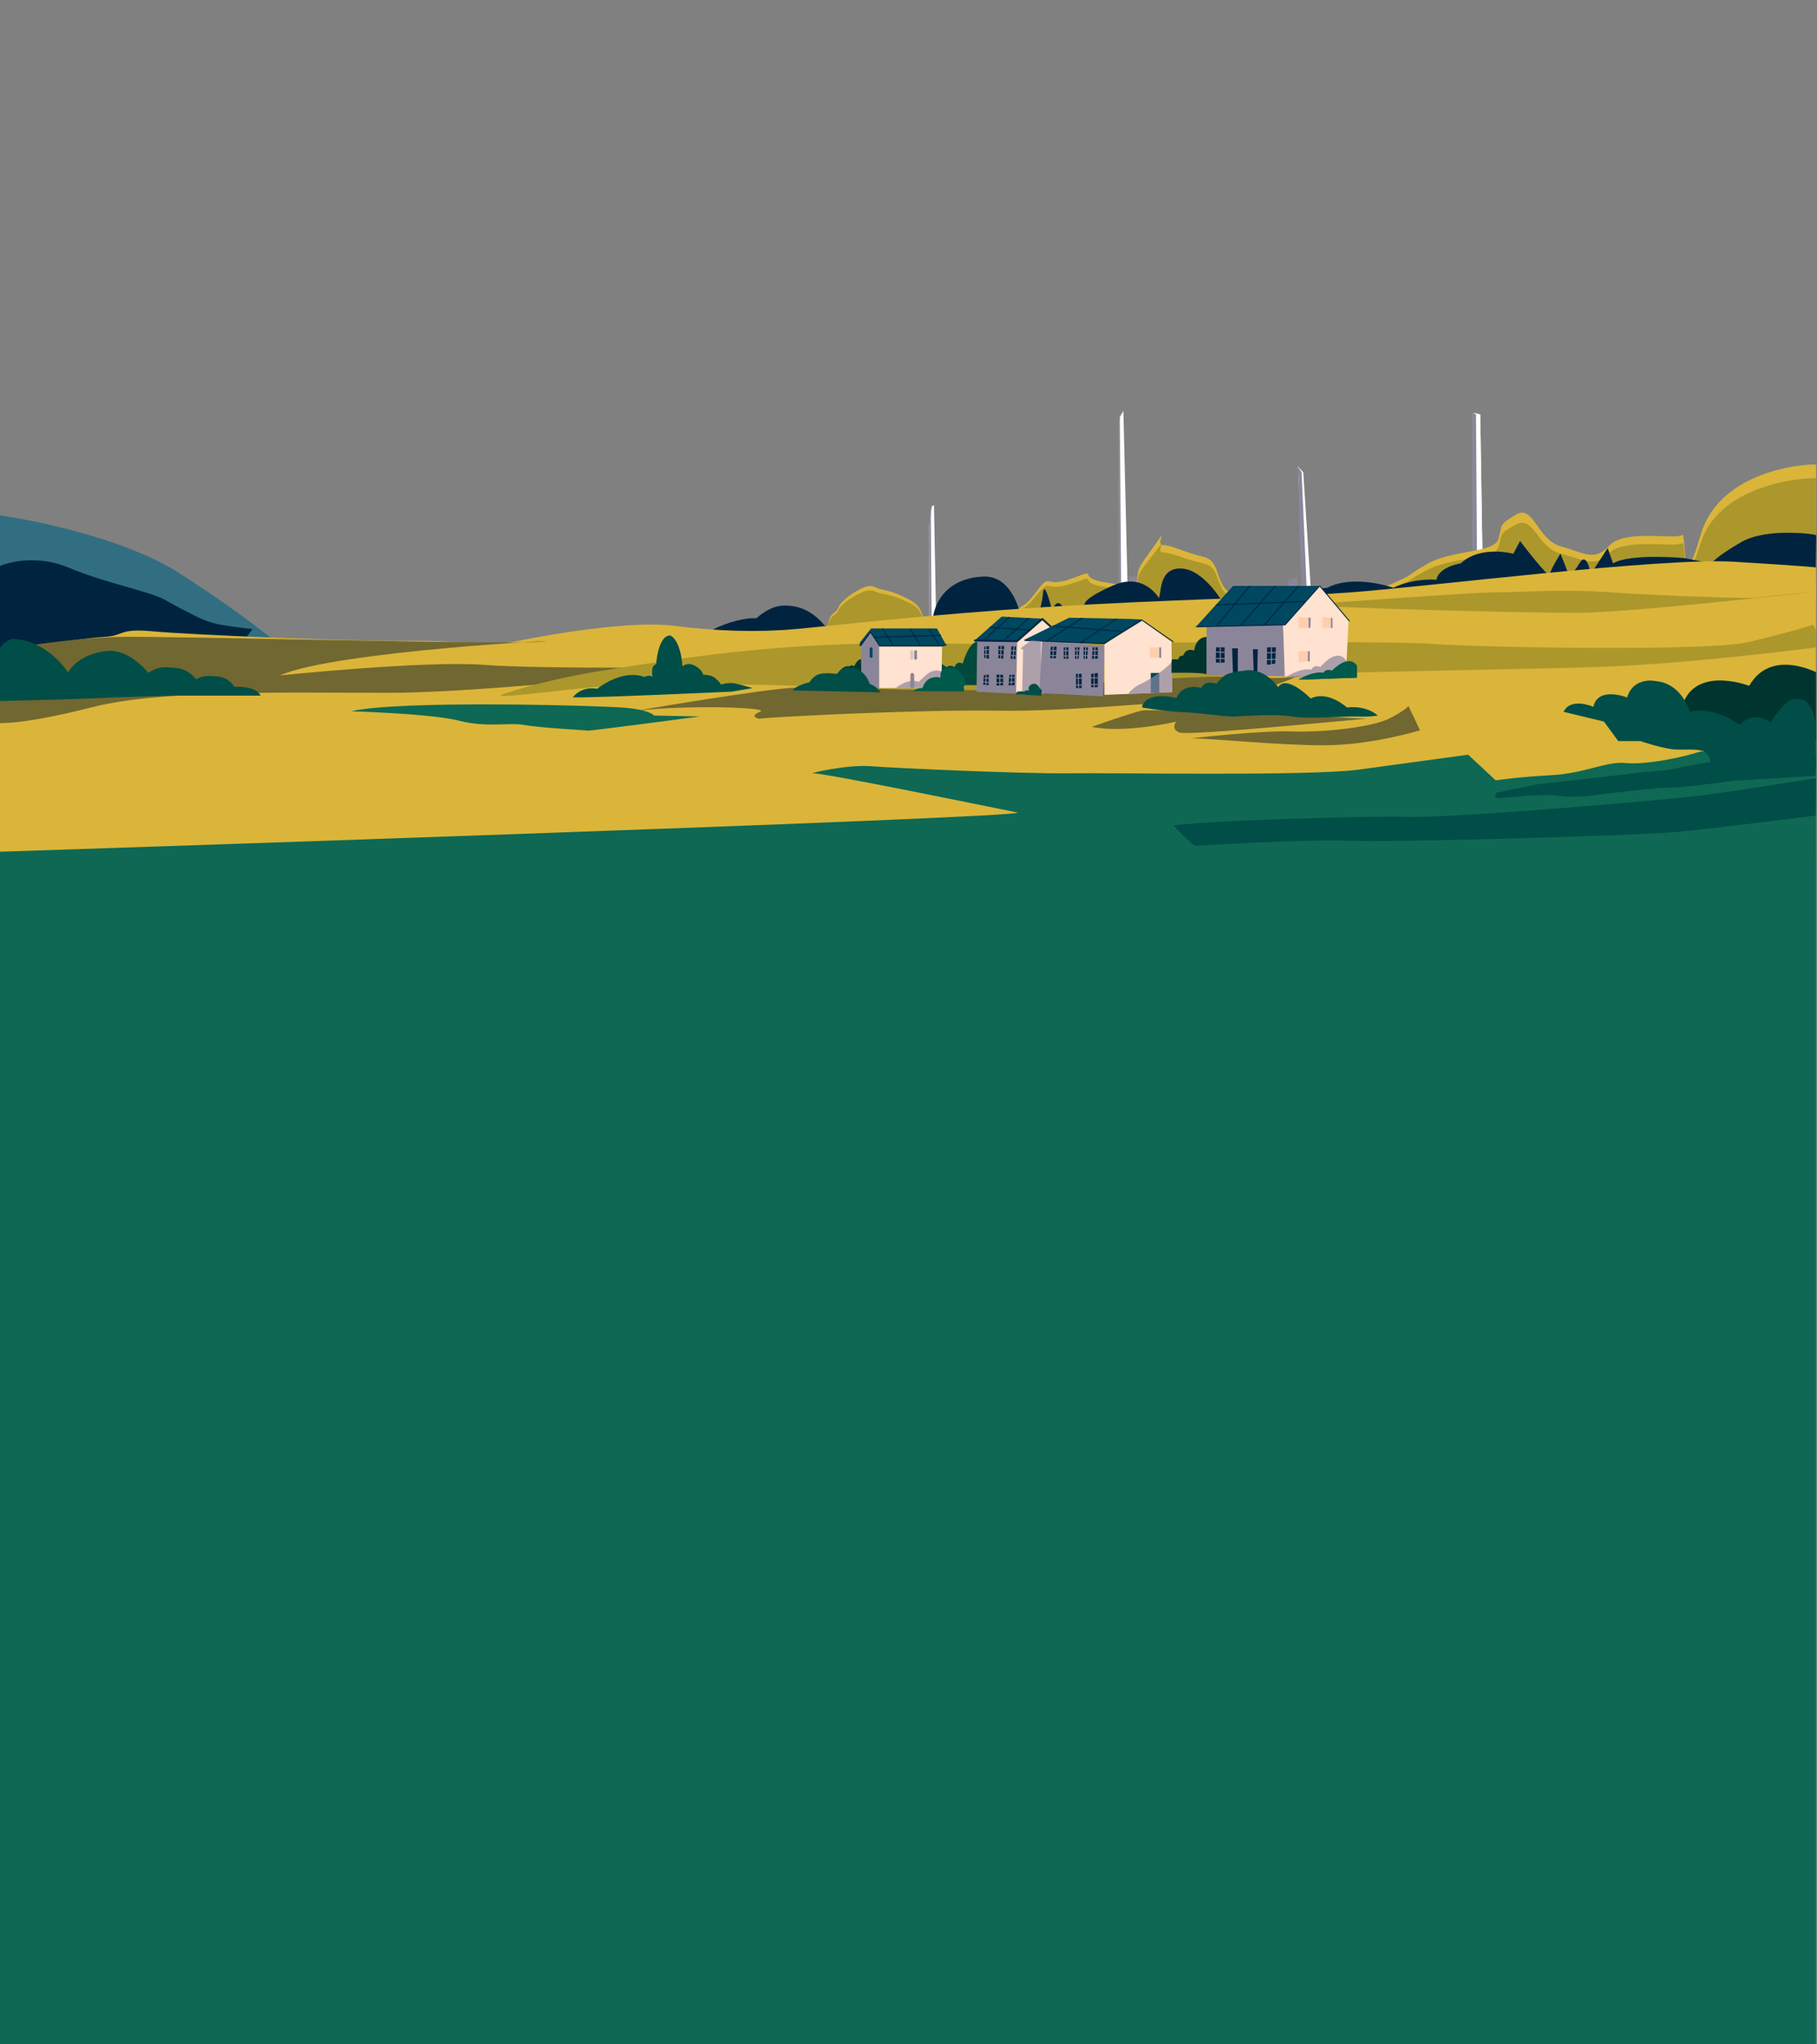 <?xml version="1.0" encoding="utf-8"?>
<!-- Generator: Adobe Illustrator 16.0.0, SVG Export Plug-In . SVG Version: 6.00 Build 0)  -->
<!DOCTYPE svg PUBLIC "-//W3C//DTD SVG 1.1//EN" "http://www.w3.org/Graphics/SVG/1.1/DTD/svg11.dtd">
<svg version="1.1" xmlns="http://www.w3.org/2000/svg" xmlns:xlink="http://www.w3.org/1999/xlink" x="0px" y="0px" width="1920px"
	 height="2160px" viewBox="0 0 1920 2160" enable-background="new 0 0 1920 2160" xml:space="preserve">
<rect x="0" y="0" width="1920" height="2160" fill="#808080" stroke="none"/>
<g id="Imgs">
</g>
<g id="Sky">
</g>
<g id="Clouds">
</g>
<g id="Buildings">
</g>
<g id="Mountains">
</g>
<g id="City">
	<g>
		<defs>
			<rect id="SVGID_21_" y="23" width="1919" height="2137"/>
		</defs>
		<clipPath id="SVGID_2_">
			<use xlink:href="#SVGID_21_"  overflow="visible"/>
		</clipPath>
		<path clip-path="url(#SVGID_2_)" fill="#326E81" d="M-3,544.024c0,0,122.993,16.544,194.182,62.635
			c71.188,46.091,100.649,72.089,100.649,72.089s-153.763,30.727-167.722,35.454C110.15,718.929-3,724.838-3,724.838V544.024z"/>
		<path clip-path="url(#SVGID_2_)" fill="#002440" d="M-2.957,599.969c0.362-2.365,36.611-16.701,75.695-0.156
			c39.083,16.546,85.192,24.742,101.943,34.196c16.748,9.454,26.543,14.143,26.543,14.143s13.969,8.048,27.926,11.06
			c13.961,3.012,37.695,5.457,37.695,5.457s-12.561,18.029-16.748,18.029C245.912,682.697,18.391,709,18.391,709H-2.775
			L-2.957,599.969z"/>
		<rect x="1193" y="609" clip-path="url(#SVGID_2_)" fill="#8B859A" width="10" height="7"/>
		<g clip-path="url(#SVGID_2_)">
			<g>
				<polygon fill="#FFFFFF" points="982,663.991 982,554.383 984.627,535.102 986.947,533.579 989.439,668.052 				"/>
				<polygon fill="#8B859A" points="982,663.991 982,554.383 982.769,535.102 983.505,533.579 984.49,668.052 				"/>
				<polygon fill="#FFFFFF" points="1182,691.395 1193.232,691.894 1187.06,434.119 1183.279,440.715 1182,451.88 				"/>
				<polygon fill="#8B859A" points="1182,691.395 1185.236,691.894 1183.255,434.119 1182.244,440.715 1182,451.88 				"/>
				<path fill="#FFFFFF" d="M1377.159,631.463c0,0.053-5.712-138.782-5.712-138.782l5.712,6.392l8.818,137.517L1377.159,631.463z"/>
				<path fill="#8B859A" d="M1375.367,631.463c0,0.053-3.92-138.782-3.92-138.782l3.92,6.392l6.059,137.517L1375.367,631.463z"/>
				<path fill="#FFFFFF" d="M1564.118,438c0,0-8.118-3-8.118,0v162.054l10.723,4.479L1564.118,438z"/>
				<path fill="#FFFFFF" d="M1566.723,604.532L1564.118,438c0,0-8.118-3-8.118,0v162.054L1566.723,604.532z"/>
				<path fill="#8B859A" d="M1560.8,604.532L1559.677,438c0,0-3.677-3-3.677,0v162.054L1560.8,604.532z"/>
			</g>
			<polygon fill="#8B859A" points="1361,614.165 1371,609.493 1371,624.175 1361,618.836 			"/>
		</g>
		<path clip-path="url(#SVGID_2_)" fill="#DAB539" d="M1919,490.996c-1.002-1.304-100.65,1.305-122.014,74.34
			c-21.363,73.036-14.203-5.217-19.898,0c-5.697,5.217-60.703-6.543-76.463,11.095c-15.762,17.639-27.473,7.211-51.684,0.667
			c-24.211-6.546-28.479-44.546-46.992-33.372c-18.516,11.176-14.239,9.871-18.514,25.521
			c-4.272,15.652-49.422,10.965-76.902,27.419c-27.481,16.455-8.171,7.472-34.18,19.534c-26.012,12.062-145.59,26.83-168.137,13.876
			c-22.547-12.953-12.73-37.106-32.67-41.794c-19.938-4.688-34.183-12.514-42.727-12.514c-8.545,0,7.121-22.172-8.545,0
			c-15.666,22.173-17.232,22.699-18.585,34.174s2.776,10.171,0,17.995c-2.776,7.825,7.915-7.217-30.187-12.086
			c-38.104-4.868-6.771-16.605-38.104-4.868c-31.33,11.737-21.703-7.825-38.453,14.346c-16.746,22.17-11.393,7.825-24.209,24.78
			c-12.818,16.953-85.467,33.652-90.459,19.515c-4.994-14.139-3.537-27.34-17.777-35.165c-14.242-7.825-24.212-10.437-31.334-11.738
			c-7.119-1.304-9.021-6.521-20.176-1.304s-22.586,14.056-25.396,20.867c-2.809,6.81-7.383,3.903-9.969,14.299
			c-2.586,10.396-7.121,22.124-7.121,22.124l679.328-31.208c0,0,261.969-23.476,269.091-23.476
			c7.12,0,102.075,10.436,102.075,10.436V490.996z"/>
		<path clip-path="url(#SVGID_2_)" fill="#AC972C" d="M1919,505.427c-1.002-1.204-100.65,1.203-122.014,68.625
			c-21.363,67.421-14.203-4.816-19.898,0c-5.697,4.815-60.703-6.041-76.463,10.242c-15.762,16.283-27.473,6.657-51.684,0.615
			s-28.479-41.121-46.992-30.805c-18.516,10.315-14.239,9.11-18.514,23.559c-4.272,14.448-49.422,10.122-76.902,25.312
			c-27.481,15.189-8.171,6.896-34.18,18.032c-26.012,11.135-145.59,24.768-168.137,12.81s-12.73-34.254-32.67-38.582
			c-19.938-4.327-34.183-11.552-42.727-11.552c-8.545,0,7.121-20.468-8.545,0s-17.232,20.954-18.585,31.547
			c-1.353,10.592,2.776,9.39,0,16.612s7.915-6.662-30.187-11.156c-38.104-4.495-6.771-15.33-38.104-4.495
			c-31.33,10.836-21.703-7.224-38.453,13.243c-16.746,20.467-11.393,7.224-24.209,22.876c-12.818,15.65-85.467,31.065-90.459,18.013
			c-4.994-13.052-3.537-25.238-17.777-32.461c-14.242-7.224-24.212-9.633-31.334-10.835c-7.119-1.205-9.021-6.02-20.176-1.205
			c-11.154,4.816-22.586,12.977-25.396,19.263c-2.809,6.287-7.383,3.604-9.969,13.201s-7.121,20.423-7.121,20.423l679.328-28.808
			c0,0,261.969-21.671,269.091-21.671c7.12,0,102.075,9.632,102.075,9.632V505.427z"/>
		<path clip-path="url(#SVGID_2_)" fill="#002440" d="M1919.156,565.533c-0.371-1.204-52.245-8.383-79.305,7.269
			c-27.059,15.651-31.361,22.41-31.361,22.41l-28.5-5.521c0,0-57.287-5.382-75.488,5.537l-5.701-16.157l-17.917,27.687
			c0,0-3.855-25.354-11.993-11.523c-8.139,13.828-11.395,11.526-11.395,11.526l-8.547-21.852c0,0-10.658,17.016-11.393,21.994
			s-31.332-35.259-31.332-35.259l-7.121,13.478c0,0-34.18-9.639-55.542,10.112c0,0-23.429,3.549-25.635,17.344
			c0,0-22.694-2.521-45.573,8.428c0,0-41.474-14.754-69.783,0c0,0-32.545,3.254-44.15,9.631c0,0-30.323-7.138-42.934,7.869
			c0,0-12.607-10.276-22.577-0.646c0,0-19.94-35.774-44.15-37.15s-21.363,25.11-24.21,31.131c0,0-15.666-27.691-48.422-13.244
			s-29.908,19.909-29.908,19.909l-21.361,7.783c-2.85-10.836-9.973-13.245-12.818,0c0,0-8.545-36.12-9.969-19.263
			c-1.425,16.854-7.912,28.363-7.912,28.363l-15.957-5.489c0,0-7.518-41.768-38.85-40.749c-31.33,1.02-56.352,20.492-54.352,58.913
			v10.462c0,0,911.234-67.794,933.48-57.841L1919.156,565.533z"/>
		<path clip-path="url(#SVGID_2_)" fill="#002440" d="M751.828,666.535c-3.647,0.159,26.828-14.53,47.593-13.31
			c0,0,13.437-13.415,29.313-13.415c15.879,0,32.672,5.092,49.926,30.594c0,0-26.125,16.836-57.254,8.43
			C790.276,670.428,759.409,666.201,751.828,666.535z"/>
		<path clip-path="url(#SVGID_2_)" fill="#DAB539" d="M-2.564,688.24c0,0,89.466-14.118,112.252-15.285
			c22.785-1.167,14.7-9.392,52.134-5.893s208.351,10.772,268.57,10.038s84.647,6.554,117.196-0.015
			c32.552-6.567,118.82-21.742,164.391-15.908c45.57,5.833,89.517,6.995,128.578,3.496c39.063-3.5,136.715-15.168,265.291-23.335
			c128.578-8.168,234.371-9.335,317.373-15.168c83.006-5.835,330.395-37.334,408.516-32.667s87.294,6.07,87.294,6.07L1918.605,900
			H-2.775L-2.564,688.24z"/>
		<path clip-path="url(#SVGID_2_)" fill="#716730" d="M-2.775,687.115c0,0,74.207-12.999,128.645-14.181
			c54.438-1.182,401.359,8.611,446.025,5.066c44.665-3.545-218.117,9.597-275.932,35.596c0,0,153.74-15.844,215.158-11.117
			s242.878,2.363,242.878,2.363s-235.897,27.182-343.378,27.182c-107.479,0-240.084-3.546-314.064,15.363
			c-73.98,18.909-98.971,16.545-98.971,16.545L-2.775,687.115z"/>
		<path clip-path="url(#SVGID_2_)" fill="#716730" d="M673.615,750.859c-6.064,0.721,134.355-23.171,167.334-24.391
			s76.951-6.098,123.364,0s167.335-12.194,205.198-10.976c37.865,1.22,90.387-2.556,140.464-0.059s61.071-0.874,61.071-0.874
			s-59.852,26.542-105.043,26.542s-133.135,10.977-212.527,9.757s-230.849,6.097-251.612,8.536c0,0-10.992-2.439,1.222-7.317
			C815.299,747.2,724.914,744.763,673.615,750.859z"/>
		<path clip-path="url(#SVGID_2_)" fill="#716730" d="M1153.633,767.932c0,0,41.529-14.633,52.521-17.072
			s243.063,8.536,238.178,8.536c-4.887,0-188.1,18.292-197.871,14.634c-9.771-3.658-3.664-11.52-3.664-11.52
			S1187.834,775.248,1153.633,767.932z"/>
		<path clip-path="url(#SVGID_2_)" fill="#716730" d="M1258.675,780.127c0,0,73.286-8.534,107.485-7.316
			c34.2,1.219,84.278-4.879,101.379-13.415c17.1-8.536,20.764-13.415,20.764-13.415l12.215,25.61c0,0-51.301,15.854-101.378,15.854
			C1349.062,787.444,1280.662,780.127,1258.675,780.127z"/>
		<path clip-path="url(#SVGID_2_)" fill="#716730" d="M1616,824.473c5,0,88.396-14.449,129.696-15.652
			c41.299-1.202,44.198-14.446,49.896-12.038c5.695,2.407,7.047,13.699,7.047,13.699L1616,835.31V824.473z"/>
		<path clip-path="url(#SVGID_2_)" fill="#AC972C" d="M695.689,699.491c177.561-27.383,281.083-17.952,379.008-19.155
			c97.926-1.203,397.002-3.612,439.727,0s291.955,8.223,333.256-1.908c41.3-10.131,67.476-17.354,67.476-18.559
			c0-1.205,16.208,23.012,0,24.75c-16.206,1.737-127.292,16.185-219.862,19.795c-92.571,3.612-457.158,7.225-563.971,19.264
			c-106.813,12.039-248.82,1.415-323.285,0c-76.9-1.462-137.031-2.927-207.929,5.094c-72.032,8.148-78.578,7.942-65.599,3.617
			c26.557-8.85,63.734-17.613,100.763-23.633C672.299,702.736,695.689,699.491,695.689,699.491z"/>
		<path clip-path="url(#SVGID_2_)" fill="#AC972C" d="M1376.934,639.064c0,0,178.021-13.243,203.656-13.243s71.209-3.611,121.055,0
			c49.846,3.612,149.539,6.823,153.811,5.82c4.271-1.004,70.406-7.425,70.406-7.425s-201.43,23.276-259.821,23.276
			C1607.65,647.493,1418.236,642.677,1376.934,639.064z"/>
		<path clip-path="url(#SVGID_2_)" fill="#004E47" d="M73.627,738.763c0,0,91.28-3.763,116.176-3.763c24.895,0,85.558,0,85.558,0
			s-3.147-10.289-27.757-9.319c0,0-4.578-8.9-15.736-10.595c-11.16-1.696-18.029-1.059-24.609,2.575c0,0-7.44-10.219-19.744-11.673
			c-12.305-1.453-19.172-2.445-30.905,4.823c0,0-19.744-25.449-43.494-23.026c0,0-28.9,1.69-41.205,22.767
			c0,0-20.89-33.919-58.374-35.617c0,0-11.008,2.18-15.949,14.051c-4.939,11.872,0,51.779,0,51.779L73.627,738.763z"/>
		<path clip-path="url(#SVGID_2_)" fill="#004E47" d="M605.447,736.75c0,0,7.762-12,25.539-9c0,0,25.791-21.25,50.078-12.5
			c0,0,4.758-2.75,8.514-0.25c0,0-2.754-11.5,3.756-13.25c0,0,2.002-31.25,15.273-30.25c0,0,10.518,4.227,12.52,32.613
			c0,0,5.51-5.636,14.273,0c0,0,6.009,2.887,7.762,8.887c0,0,8.263-0.5,13.02,3.75c4.758,4.25,5.51,6.5,5.51,6.5
			s8.262-2.5,14.521-1.25s19.03,5,19.03,5l-21.784,3.75C773.459,730.75,619.719,737.75,605.447,736.75z"/>
		<path clip-path="url(#SVGID_2_)" fill="#00493B" d="M995.34,701.711c0,0,2.325,1.102,4.578,3.269c0,0,4.143-3.637,8.713,0.01
			c0,0,1.709-7.328,8.635-3.911c0,0,6.734-24.328,16.734-23.078v46l-39.703-0.667L995.34,701.711z"/>
		<path clip-path="url(#SVGID_2_)" fill="#003831" d="M883.881,712.875c0,0,7.012-10.613,13.271-8.775c0,0,2.542-2.232,5.547-0.182
			c0,0,3.301-8.168,7.301-7.168V710l-13.06,6.5L883.881,712.875z"/>
		<g clip-path="url(#SVGID_2_)">
			<polygon fill="#8B859A" points="909.923,682 910.197,726 929,727 929,683 919.712,669 			"/>
			<polygon fill="#FFE2D0" points="994.555,727 929,727 929,683 995.557,683 			"/>
			<path fill="#004760" d="M922,693.75c0,0.69-0.561,1.25-1.252,1.25h-0.496c-0.691,0-1.252-0.56-1.252-1.25v-8.5
				c0-0.69,0.561-1.25,1.252-1.25h0.496c0.691,0,1.252,0.56,1.252,1.25V693.75z"/>
			<path fill="#DDC4B6" d="M965,695.75c0,0.69-0.561,1.25-1.252,1.25h-0.496c-0.691,0-1.252-0.56-1.252-1.25v-7.5
				c0-0.69,0.561-1.25,1.252-1.25h0.496c0.691,0,1.252,0.56,1.252,1.25V695.75z"/>
			<path fill="#8B859A" d="M969,695.75c0,0.69-0.561,1.25-1.252,1.25h-0.496c-0.691,0-1.252-0.56-1.252-1.25v-7.5
				c0-0.69,0.561-1.25,1.252-1.25h0.496c0.691,0,1.252,0.56,1.252,1.25V695.75z"/>
			<path fill="#8B859A" d="M966,726c0,1.104-1.387,1-2.494,1h-0.5c-1.105,0-1.006,0.104-1.006-1v-13c0-1.104,0.894-2,1.999-2l0,0
				c1.107,0,2.001,0.896,2.001,2V726z"/>
			<path opacity="0.7" fill="#8B859A" d="M946.229,727c0.751,0,12.52-10.879,24.538-6.627c0,0,8.385-8.222,11.771-10.122
				c6.093-3.417,12.422-0.996,12.422-0.996L994.555,727H946.229z"/>
			<g>
				<g>
					<path fill="#004760" d="M908.796,678.625c0,0-2.128,5.563,1.503,3.438l9.578-14.031L929.453,682h66.104l4.256-0.5l-9.765-17.5
						h-69.608L908.796,678.625z"/>
					
						<line fill="none" stroke="#002440" stroke-linecap="round" stroke-miterlimit="10" x1="932.63" y1="664.479" x2="943.475" y2="681.358"/>
					
						<line fill="none" stroke="#002440" stroke-linecap="round" stroke-linejoin="bevel" stroke-miterlimit="10" x1="961.79" y1="664.479" x2="971.888" y2="681.358"/>
					
						<line fill="none" stroke="#002440" stroke-linecap="round" stroke-linejoin="bevel" stroke-miterlimit="10" x1="981.625" y1="664.913" x2="992.264" y2="681.358"/>
					<path fill="none" stroke="#002440" stroke-linecap="round" stroke-miterlimit="10" d="M909.422,682
						c0.108-0.157,0.1-0.163,10.455-13.969"/>
				</g>
				<polyline fill="none" stroke="#002440" stroke-linecap="round" stroke-miterlimit="10" points="920.022,668.281 
					923.592,673.648 929.453,682.5 995.557,682.5 999.813,681.5 				"/>
				
					<line fill="none" stroke="#002440" stroke-linecap="round" stroke-miterlimit="10" x1="994.105" y1="671.269" x2="924.361" y2="673.274"/>
			</g>
		</g>
		<path clip-path="url(#SVGID_2_)" fill="#004E47" d="M837.811,729.5l92.394,2c0,0-2.253-5.5-11.269-9c0,0-2.754-11.5-13.771-15.5
			s-18.278,0.75-20.282,5.25c0,0-15.023-2.75-22.285,1.25c0,0-5.258,3.25-7.01,7.25C855.588,720.75,839.813,724.5,837.811,729.5z"/>
		<path clip-path="url(#SVGID_2_)" fill="#005A4B" d="M964.676,730.166c0.082-0.25,5.76-3.582,10.098-3.166
			c0,0,3.256-14.334,19.114-11.167c0,0-2.169-10.417,9.099-10.25s12.77,6.417,13.104,8.417c0,0,3.17,0.25,3.839,4.833
			c0.668,4.583-0.751,6.333-2.003,6.833c0,0,2.169,3.417-0.25,4.917L964.676,730.166z"/>
		<g clip-path="url(#SVGID_2_)">
			<polygon fill="#8B859A" points="1073.68,733 1031.864,730.917 1032.615,676 1074.932,676.417 			"/>
			<path fill="#FFE2D0" d="M1101.557,654.583l-26.625,22.834L1073.68,733l5.592,0.946l20.449,0.054l19.781-11.917
				c0,0,2.838-49,2.504-49C1121.67,673.083,1101.557,654.583,1101.557,654.583z"/>
			<polygon fill="#004760" points="1102.308,653.75 1058.406,651.5 1029.525,677 1074.932,677 			"/>
			<polyline fill="none" stroke="#002440" stroke-width="2" stroke-miterlimit="10" points="1029.4,676.751 1074.682,677.417 
				1075.135,677.11 1100.535,654.751 1101.494,654.125 1121.938,672.583 			"/>
			<line fill="none" stroke="#002440" stroke-miterlimit="10" x1="1045.597" y1="662.811" x2="1088.017" y2="665.771"/>
			<line fill="none" stroke="#002440" stroke-miterlimit="10" x1="1061.994" y1="675.391" x2="1087.219" y2="652.978"/>
			<line fill="none" stroke="#002440" stroke-miterlimit="10" x1="1040.628" y1="675.391" x2="1066.807" y2="651.931"/>
		</g>
		<g clip-path="url(#SVGID_2_)">
			<g>
				<g>
					<polygon fill="#8B859A" points="1167.734,682.765 1101.247,675.602 1098.285,732.214 1165.299,735.709 					"/>
					<polygon fill="#FFE2D0" points="1238.692,731.334 1167,734.167 1167,681 1206.308,654.834 1237.891,678.25 					"/>
					<path fill="#004760" d="M1082.36,676.667l84.465,3.834l38.894-24c0,0,2.336-1.333-1.002-2s-74.949-1.834-74.949-1.834
						l-47.407,23.334"/>
					<g>
						<g>
							<line fill="none" stroke="#002440" stroke-miterlimit="10" x1="1082.693" y1="676.667" x2="1166.492" y2="679.834"/>
							<line fill="none" stroke="#002440" stroke-miterlimit="10" x1="1166.492" y1="679.834" x2="1206.219" y2="654.834"/>
							<line fill="none" stroke="#002440" stroke-miterlimit="10" x1="1206.219" y1="654.834" x2="1239.939" y2="678.25"/>
						</g>
						<line fill="none" stroke="#002440" stroke-miterlimit="10" x1="1112.072" y1="661.501" x2="1186.688" y2="667.244"/>
						<line fill="none" stroke="#002440" stroke-miterlimit="10" x1="1141.459" y1="679.35" x2="1180.123" y2="653.642"/>
						<line fill="none" stroke="#002440" stroke-miterlimit="10" x1="1105.556" y1="677.531" x2="1143.887" y2="652.834"/>
					</g>
				</g>
				<path opacity="0.7" fill="#8B859A" d="M1089.344,676.542c-0.668,0.667-11.004,8.563-11.004,8.563l2.779,1.365l-1.002,46.016
					L1100,734v-56.689L1089.344,676.542z"/>
			</g>
			<g>
				<polygon fill="#002440" points="1110.33,683.344 1116.473,683.202 1115.805,695.535 1109.736,695.334 				"/>
				<rect x="1124" y="684" fill="#002440" width="5" height="12"/>
				<polygon fill="#002440" points="1136,684 1136,696 1139.783,696 1140.785,684 1136.778,684 				"/>
				<path fill="#002440" d="M1145,684c0,0.668,0,12,0,12h3.797l0.834-12H1145z"/>
				<polygon fill="#002440" points="1154.639,684 1153.805,696 1160,696 1160,684 				"/>
				<rect x="1137" y="712" fill="#002440" width="6" height="15"/>
				<polygon fill="#002440" points="1153,712 1153,726 1160,726 1160,711 				"/>
				<line fill="none" stroke="#8B859A" stroke-miterlimit="10" x1="1113.104" y1="683.28" x2="1112.645" y2="695.431"/>
				<line fill="none" stroke="#8B859A" stroke-miterlimit="10" x1="1109.871" y1="692.624" x2="1115.959" y2="692.686"/>
				<line fill="none" stroke="#8B859A" stroke-miterlimit="10" x1="1110.131" y1="687.373" x2="1116.238" y2="687.535"/>
				<line fill="none" stroke="#8B859A" stroke-miterlimit="10" x1="1126.043" y1="684" x2="1126.262" y2="696"/>
				<line fill="none" stroke="#8B859A" stroke-miterlimit="10" x1="1123.758" y1="693" x2="1128.766" y2="693.031"/>
				<line fill="none" stroke="#8B859A" stroke-miterlimit="10" x1="1124" y1="687.5" x2="1129" y2="687.5"/>
				<line fill="none" stroke="#8B859A" stroke-miterlimit="10" x1="1138.281" y1="684" x2="1137.905" y2="696"/>
				<line fill="none" stroke="#8B859A" stroke-miterlimit="10" x1="1135.777" y1="687.125" x2="1140.513" y2="687.254"/>
				<line fill="none" stroke="#8B859A" stroke-miterlimit="10" x1="1135.777" y1="692.624" x2="1140.06" y2="692.686"/>
				<line fill="none" stroke="#8B859A" stroke-miterlimit="10" x1="1147.209" y1="684" x2="1146.763" y2="696"/>
				<line fill="none" stroke="#8B859A" stroke-miterlimit="10" x1="1144.791" y1="692.624" x2="1149.029" y2="692.654"/>
				<line fill="none" stroke="#8B859A" stroke-miterlimit="10" x1="1149.385" y1="687.535" x2="1144.791" y2="687.373"/>
				<line fill="none" stroke="#8B859A" stroke-miterlimit="10" x1="1139.471" y1="712" x2="1139.627" y2="727"/>
				<line fill="none" stroke="#8B859A" stroke-miterlimit="10" x1="1136.778" y1="723.813" x2="1142.787" y2="723.875"/>
				<line fill="none" stroke="#8B859A" stroke-miterlimit="10" x1="1137" y1="716.5" x2="1143" y2="716.5"/>
				<line fill="none" stroke="#8B859A" stroke-miterlimit="10" x1="1152.803" y1="723.281" x2="1159.814" y2="723.125"/>
				<line fill="none" stroke="#8B859A" stroke-miterlimit="10" x1="1152.803" y1="716.188" x2="1159.814" y2="716.063"/>
				<line fill="none" stroke="#8B859A" stroke-miterlimit="10" x1="1156.15" y1="711.522" x2="1156.184" y2="726"/>
				<line fill="none" stroke="#8B859A" stroke-miterlimit="10" x1="1157.061" y1="684" x2="1156.643" y2="696"/>
				<line fill="none" stroke="#8B859A" stroke-miterlimit="10" x1="1154" y1="692.5" x2="1160" y2="692.5"/>
				<line fill="none" stroke="#8B859A" stroke-miterlimit="10" x1="1154.398" y1="687.453" x2="1159.814" y2="687.5"/>
			</g>
		</g>
		<g clip-path="url(#SVGID_2_)">
			<path fill="#002440" d="M1040,683.75c0,0,1.311-1.406,2.188-1.078s2.813-0.125,2.813-0.125V696l-5-1V683.75z"/>
			<polygon fill="#002440" points="1055,695.375 1060.02,696 1061.078,682.547 1055,682.5 			"/>
			<path fill="#002440" d="M1067.857,696.227c0.376-0.5,5.039,0.114,5.039,0.114L1073.68,683h-5.008L1067.857,696.227z"/>
			<path fill="#002440" d="M1066.668,713c0,0,5.332-0.375,5.332,0s0,11,0,11h-6.332L1066.668,713z"/>
			<polygon fill="#002440" points="1053,712.833 1060,713 1060,724 1053,724.375 			"/>
			<path fill="#002440" d="M1039.627,713.5c0,0,4.757-1.084,5.008-0.667c0.25,0.417,0,11.167,0,11.167l-5.76-0.625L1039.627,713.5z"
				/>
			<line fill="none" stroke="#8B859A" stroke-miterlimit="10" x1="1042.131" y1="713" x2="1041.811" y2="723.694"/>
			<line fill="none" stroke="#8B859A" stroke-miterlimit="10" x1="1039.094" y1="720.5" x2="1044.635" y2="721"/>
			<line fill="none" stroke="#8B859A" stroke-miterlimit="10" x1="1040" y1="716.5" x2="1045" y2="716.5"/>
			<line fill="none" stroke="#8B859A" stroke-miterlimit="10" x1="1056.5" y1="713" x2="1056.5" y2="724"/>
			<line fill="none" stroke="#8B859A" stroke-miterlimit="10" x1="1052.646" y1="721.5" x2="1059.658" y2="721"/>
			<line fill="none" stroke="#8B859A" stroke-miterlimit="10" x1="1053" y1="716.5" x2="1060" y2="716.5"/>
			<line fill="none" stroke="#8B859A" stroke-miterlimit="10" x1="1068.922" y1="712.737" x2="1068.672" y2="723.694"/>
			<line fill="none" stroke="#8B859A" stroke-miterlimit="10" x1="1065.668" y1="721" x2="1071.676" y2="720.5"/>
			<line fill="none" stroke="#8B859A" stroke-miterlimit="10" x1="1066.398" y1="715.964" x2="1071.676" y2="715.875"/>
			<line fill="none" stroke="#8B859A" stroke-miterlimit="10" x1="1070.299" y1="696" x2="1071.676" y2="683"/>
			<line fill="none" stroke="#8B859A" stroke-miterlimit="10" x1="1068.08" y1="692.619" x2="1073.106" y2="692.768"/>
			<line fill="none" stroke="#8B859A" stroke-miterlimit="10" x1="1068.41" y1="687.257" x2="1073.408" y2="687.631"/>
			<line fill="none" stroke="#8B859A" stroke-miterlimit="10" x1="1060.52" y1="686.633" x2="1054.65" y2="686.25"/>
			<line fill="none" stroke="#8B859A" stroke-miterlimit="10" x1="1054.65" y1="691.75" x2="1060.133" y2="692.007"/>
			<line fill="none" stroke="#8B859A" stroke-miterlimit="10" x1="1057.732" y1="682.5" x2="1057.392" y2="695.705"/>
			<line fill="none" stroke="#8B859A" stroke-miterlimit="10" x1="1041.817" y1="682.672" x2="1041.969" y2="695.469"/>
			<line fill="none" stroke="#8B859A" stroke-miterlimit="10" x1="1040" y1="691.5" x2="1045" y2="691.5"/>
			<line fill="none" stroke="#8B859A" stroke-miterlimit="10" x1="1039.627" y1="686.633" x2="1044.635" y2="686.25"/>
		</g>
		<path clip-path="url(#SVGID_2_)" fill="#004E47" d="M1073.68,733.667l26.709,1.333c0,0,2.003-6.999-1.67-7.499
			c0,0-2.394-6-6.872-5c0,0-6.438,0.833-4.54,7.333c0,0-3.779-1.667-4.613,1c0,0-9.014-1.833-9.014,2.167"/>
		<g clip-path="url(#SVGID_2_)">
			<rect x="1216" y="711" fill="#004760" width="9" height="21"/>
			<rect x="1215" y="684" fill="#FFCEAD" width="11" height="11"/>
			<rect x="1225" y="684" fill="#8B859A" width="2" height="11"/>
		</g>
		<path opacity="0.7" clip-path="url(#SVGID_2_)" fill="#8B859A" d="M1192.378,733.159l46.227-1.825c0,0,0-32.666-0.501-32.166
			c-0.5,0.5-1.67,3.167-10.852,10c-9.18,6.833-17.693,11.666-22.701,13.833S1193.379,730.659,1192.378,733.159z"/>
		<path clip-path="url(#SVGID_2_)" fill="#00352F" d="M1238.176,710.875c0,0,31.824-0.75,36.824,1.625V673
			c0,0-10.895-0.875-13.148,14.375c0,0-7.889-3.884-11.77,5.37c0,0-4.383-0.745-5.009,4.005c0,0-7.052-0.916-7.042,0.751
			S1237.814,711,1237.814,711"/>
		<g clip-path="url(#SVGID_2_)">
			<path fill="#8B859A" d="M1275,662v51c0,0,82.125,1.375,82.627,1.5c0.5,0.125-1.877-55.5-1.877-55.5L1275,662z"/>
			<path fill="#FFE2D0" d="M1422.225,713.375c0-0.5,2.754-58.125,2.754-58.125L1394.514,619l-38.768,40l1.877,55.5L1422.225,713.375
				z"/>
			<g>
				<path fill="#002440" d="M1285.01,684h8.99v16c0,0-8.377,0.25-9.003,0S1285.01,684,1285.01,684z"/>
				<polygon fill="#002440" points="1302.951,713.563 1301.912,685 1308,685 1308,715 				"/>
				<polygon fill="#002440" points="1324.947,714.5 1323.945,686 1329.079,686 1328.453,715 				"/>
				<path fill="#002440" d="M1338.969,684c0,0.25-0.375,17.875,0,18.25c0.376,0.375,8.514-1.125,8.514-1.125l0.752-17.125H1338.969z
					"/>
				<line fill="none" stroke="#8B859A" stroke-miterlimit="10" x1="1289.5" y1="684" x2="1289.5" y2="700"/>
				<line fill="none" stroke="#8B859A" stroke-miterlimit="10" x1="1343.5" y1="684" x2="1343.5" y2="702"/>
				<line fill="none" stroke="#8B859A" stroke-miterlimit="10" x1="1338.803" y1="696.991" x2="1347.68" y2="696.634"/>
				<line fill="none" stroke="#8B859A" stroke-miterlimit="10" x1="1338.873" y1="689.621" x2="1347.998" y2="689.376"/>
				<line fill="none" stroke="#8B859A" stroke-miterlimit="10" x1="1284.732" y1="695.625" x2="1294.023" y2="695.75"/>
				<line fill="none" stroke="#8B859A" stroke-miterlimit="10" x1="1284.849" y1="688.87" x2="1294.023" y2="689.376"/>
			</g>
			<g>
				<polygon fill="#FFCEAD" points="1372,652 1372,664 1383.967,663.25 1384.682,652.625 				"/>
				<polygon fill="#8B859A" points="1382.764,652.521 1382.818,663.383 1384.686,663.25 1384.979,652.625 				"/>
				<path fill="#FFCEAD" d="M1397.522,651.875c0,0.875-0.646,11.688-0.144,11.563c0.389-0.097,0.621-0.128,10.621,0.063V653
					L1397.522,651.875z"/>
				<path fill="#8B859A" d="M1406.405,652.819c0,0.875-0.019,10.618-0.019,10.618l1.613,0.063V653L1406.405,652.819z"/>
				<path fill="#FFCEAD" d="M1372.252,687.813c-0.377,0.75,0.051,12.656,0.678,12.281c0.626-0.375,11.07-1.469,11.07-1.469V688
					L1372.252,687.813z"/>
				<path fill="#8B859A" d="M1382.239,687.971c-0.059,0.75-0.446,10.846-0.059,10.854c0.421,0.01,1.819-0.2,1.819-0.2V688
					L1382.239,687.971z"/>
			</g>
			<path fill="#004760" d="M1263.727,662.25c0.668,0,94.23-2.082,94.23-2.082L1394.514,619h-91.476L1263.727,662.25z"/>
			<polyline fill="none" stroke="#002440" stroke-miterlimit="10" points="1263.727,662.25 1357.957,660.168 1358.287,659.797 
				1394.514,619 			"/>
			<line fill="none" stroke="#002440" stroke-miterlimit="10" x1="1394.514" y1="619" x2="1425.897" y2="656.25"/>
			<line fill="none" stroke="#002440" stroke-miterlimit="10" x1="1284.732" y1="639.142" x2="1379.846" y2="635.519"/>
			<line fill="none" stroke="#002440" stroke-miterlimit="10" x1="1372.199" y1="619" x2="1335.752" y2="660.659"/>
			<line fill="none" stroke="#002440" stroke-miterlimit="10" x1="1347.68" y1="619" x2="1311.111" y2="660.659"/>
			<line fill="none" stroke="#002440" stroke-miterlimit="10" x1="1320.565" y1="619" x2="1285.482" y2="661.61"/>
		</g>
		<path opacity="0.7" clip-path="url(#SVGID_2_)" fill="#8B859A" d="M1357.885,716.17c0,0,15.141-10.962,27.789-8.581
			c0,0,2.193-5.927,9.572-2.951c0,0,17.754-22.294,27.754-5.928v14.877L1357.885,716.17z"/>
		<path clip-path="url(#SVGID_2_)" fill="#005A4B" d="M1434.243,716l-62.097,2.17c0,0,14.271-9.21,26.291-7.21"/>
		<path clip-path="url(#SVGID_2_)" fill="#005A4B" d="M1372.023,718.17c0,0,14.334-9.21,26.354-7.21c0,0,2.161-4.979,9.172-2.479
			c0,0,17.451-18.73,26.451-4.98V716L1372.023,718.17z"/>
		<path clip-path="url(#SVGID_2_)" fill="#0F6853" d="M371.08,751.5c0,0,85.634,2.5,114.179,10c28.544,7.5,53.583,1.5,69.108,4.5
			c15.523,3,65.102,5.5,66.604,6s118.686-15,118.686-15l-48.576-1c0,0-4.006-6-31.049-8.25C632.99,745.5,423.162,739.5,371.08,751.5
			z"/>
		<path clip-path="url(#SVGID_2_)" fill="#0F6853" d="M858.845,817.038c-4.55,0.275,35.388-9.486,61.763-7.454
			c26.373,2.033,160.717,8.131,209.436,7.454c48.718-0.678,253.842,3.137,305.541-3.853c51.699-6.989,115.822-15.797,115.822-15.797
			l29.056,27.103c0,0,21.706-3.388,58.431-5.42c36.723-2.033,58.093-14.907,78.791-12.874c20.697,2.033,55.422-5.42,67.441-8.809
			c12.018-3.388,12.017-3.388,12.017-3.388L1920,799.421V2160H-3.004l0.229-1260c0,0,1104.727-36.209,1077.404-41.63
			C1047.303,852.95,870.028,816.36,858.845,817.038z"/>
		<path clip-path="url(#SVGID_2_)" fill="#004E47" d="M1581.75,837.47c-3.139,5.924-3.388,6.418,8.123,5.431
			c11.512-0.987,41.873-4.042,53.552-2.515s23.94,1.928,39.122,0c15.182-1.929,67.734-8.346,84.667-8.346s53.72-6.417,70.069-7.404
			c16.35-0.987,81.375-4.936,81.375-4.936l0.372-12.341l-109.774-2.468c0,0-23.357,3.455-37.955,6.91
			c-14.598,3.456-24.725,2.406-50.417,5.862c-25.691,3.455-93.524,10.429-98.78,11.415
			C1616.848,830.066,1581.75,837.47,1581.75,837.47z"/>
		<path clip-path="url(#SVGID_2_)" fill="#00352F" d="M1919,710.116c0,0.494-47.865-25.32-70.639,14.49
			c0,0-51.555-19.919-68.398,15.128c-16.844,35.046,3.014,28.043,3.014,28.043L1878.74,782H1919V710.116z"/>
		<path clip-path="url(#SVGID_2_)" fill="#004E47" d="M1240.689,872.023c-2.344,0.318,21.708,21.72,21.708,21.72
			s117.538-7.405,163.157-5.431c45.617,1.975,304.289-5.43,346.914-9.378c42.626-3.949,146.189-17.277,146.189-17.277l0.372-39.489
			c0,0-64.813,10.367-109.19,16.783c-44.377,6.417-280.137,25.668-320.496,24.188
			C1448.984,861.657,1277.055,867.087,1240.689,872.023z"/>
		<path clip-path="url(#SVGID_2_)" fill="#004E47" d="M1207,747.5c0,0,22.166,4,44.199,5c22.035,1,41.82,5,53.901,4.5
			s43.069-2.914,60.597,0.043s53.553-0.457,68.576,0s21.52-1.043,21.52-1.043s-11.025-11-32.559-8.5c0,0-19.911-18.5-38.253-9.5
			c0,0-25.353-26-34.366-12c0,0-13.453-20.373-34.27-17.687c-20.818,2.687-22.377,3.964-30.863,14.075
			c0,0-12.992-4.389-15.996,4.611c0,0-19.287-6.5-26.299,10.5c0,0-29.188-8-36.188,8V747.5z"/>
		<path clip-path="url(#SVGID_2_)" fill="#004E47" d="M1652.185,752.075l42.626,10.279L1709.99,783h23.356
			c0,0,24.524,8.478,37.954,8.972c13.43,0.493,28.613-1.932,33.283,5.473c4.672,7.405,2.188,7.801,2.188,7.801L1919,807.359v-38.996
			c0,0-2.32-40.477-29.18-27.643c0,0-12.839,10.861-18.678,23.2c0,0-16.346-14.809-32.695,1.975c0,0-26.274-20.238-52.842-13.82
			c0,0-1.176-4.272-4.119-9.721c-4.893-9.061-14.666-21.376-32.022-22.706c0,0-23.123-5.336-30.13,17.247
			c0,0-30.949-12.151-35.619,9.905C1683.715,746.801,1659.774,736.278,1652.185,752.075z"/>
	</g>
</g>
<g id="Aspas_2_">
</g>
<g id="Rock">
</g>
<g id="Ground">
</g>
<g id="Floating_forms">
</g>
<g id="Logo">
</g>
<g id="All">
</g>
</svg>

